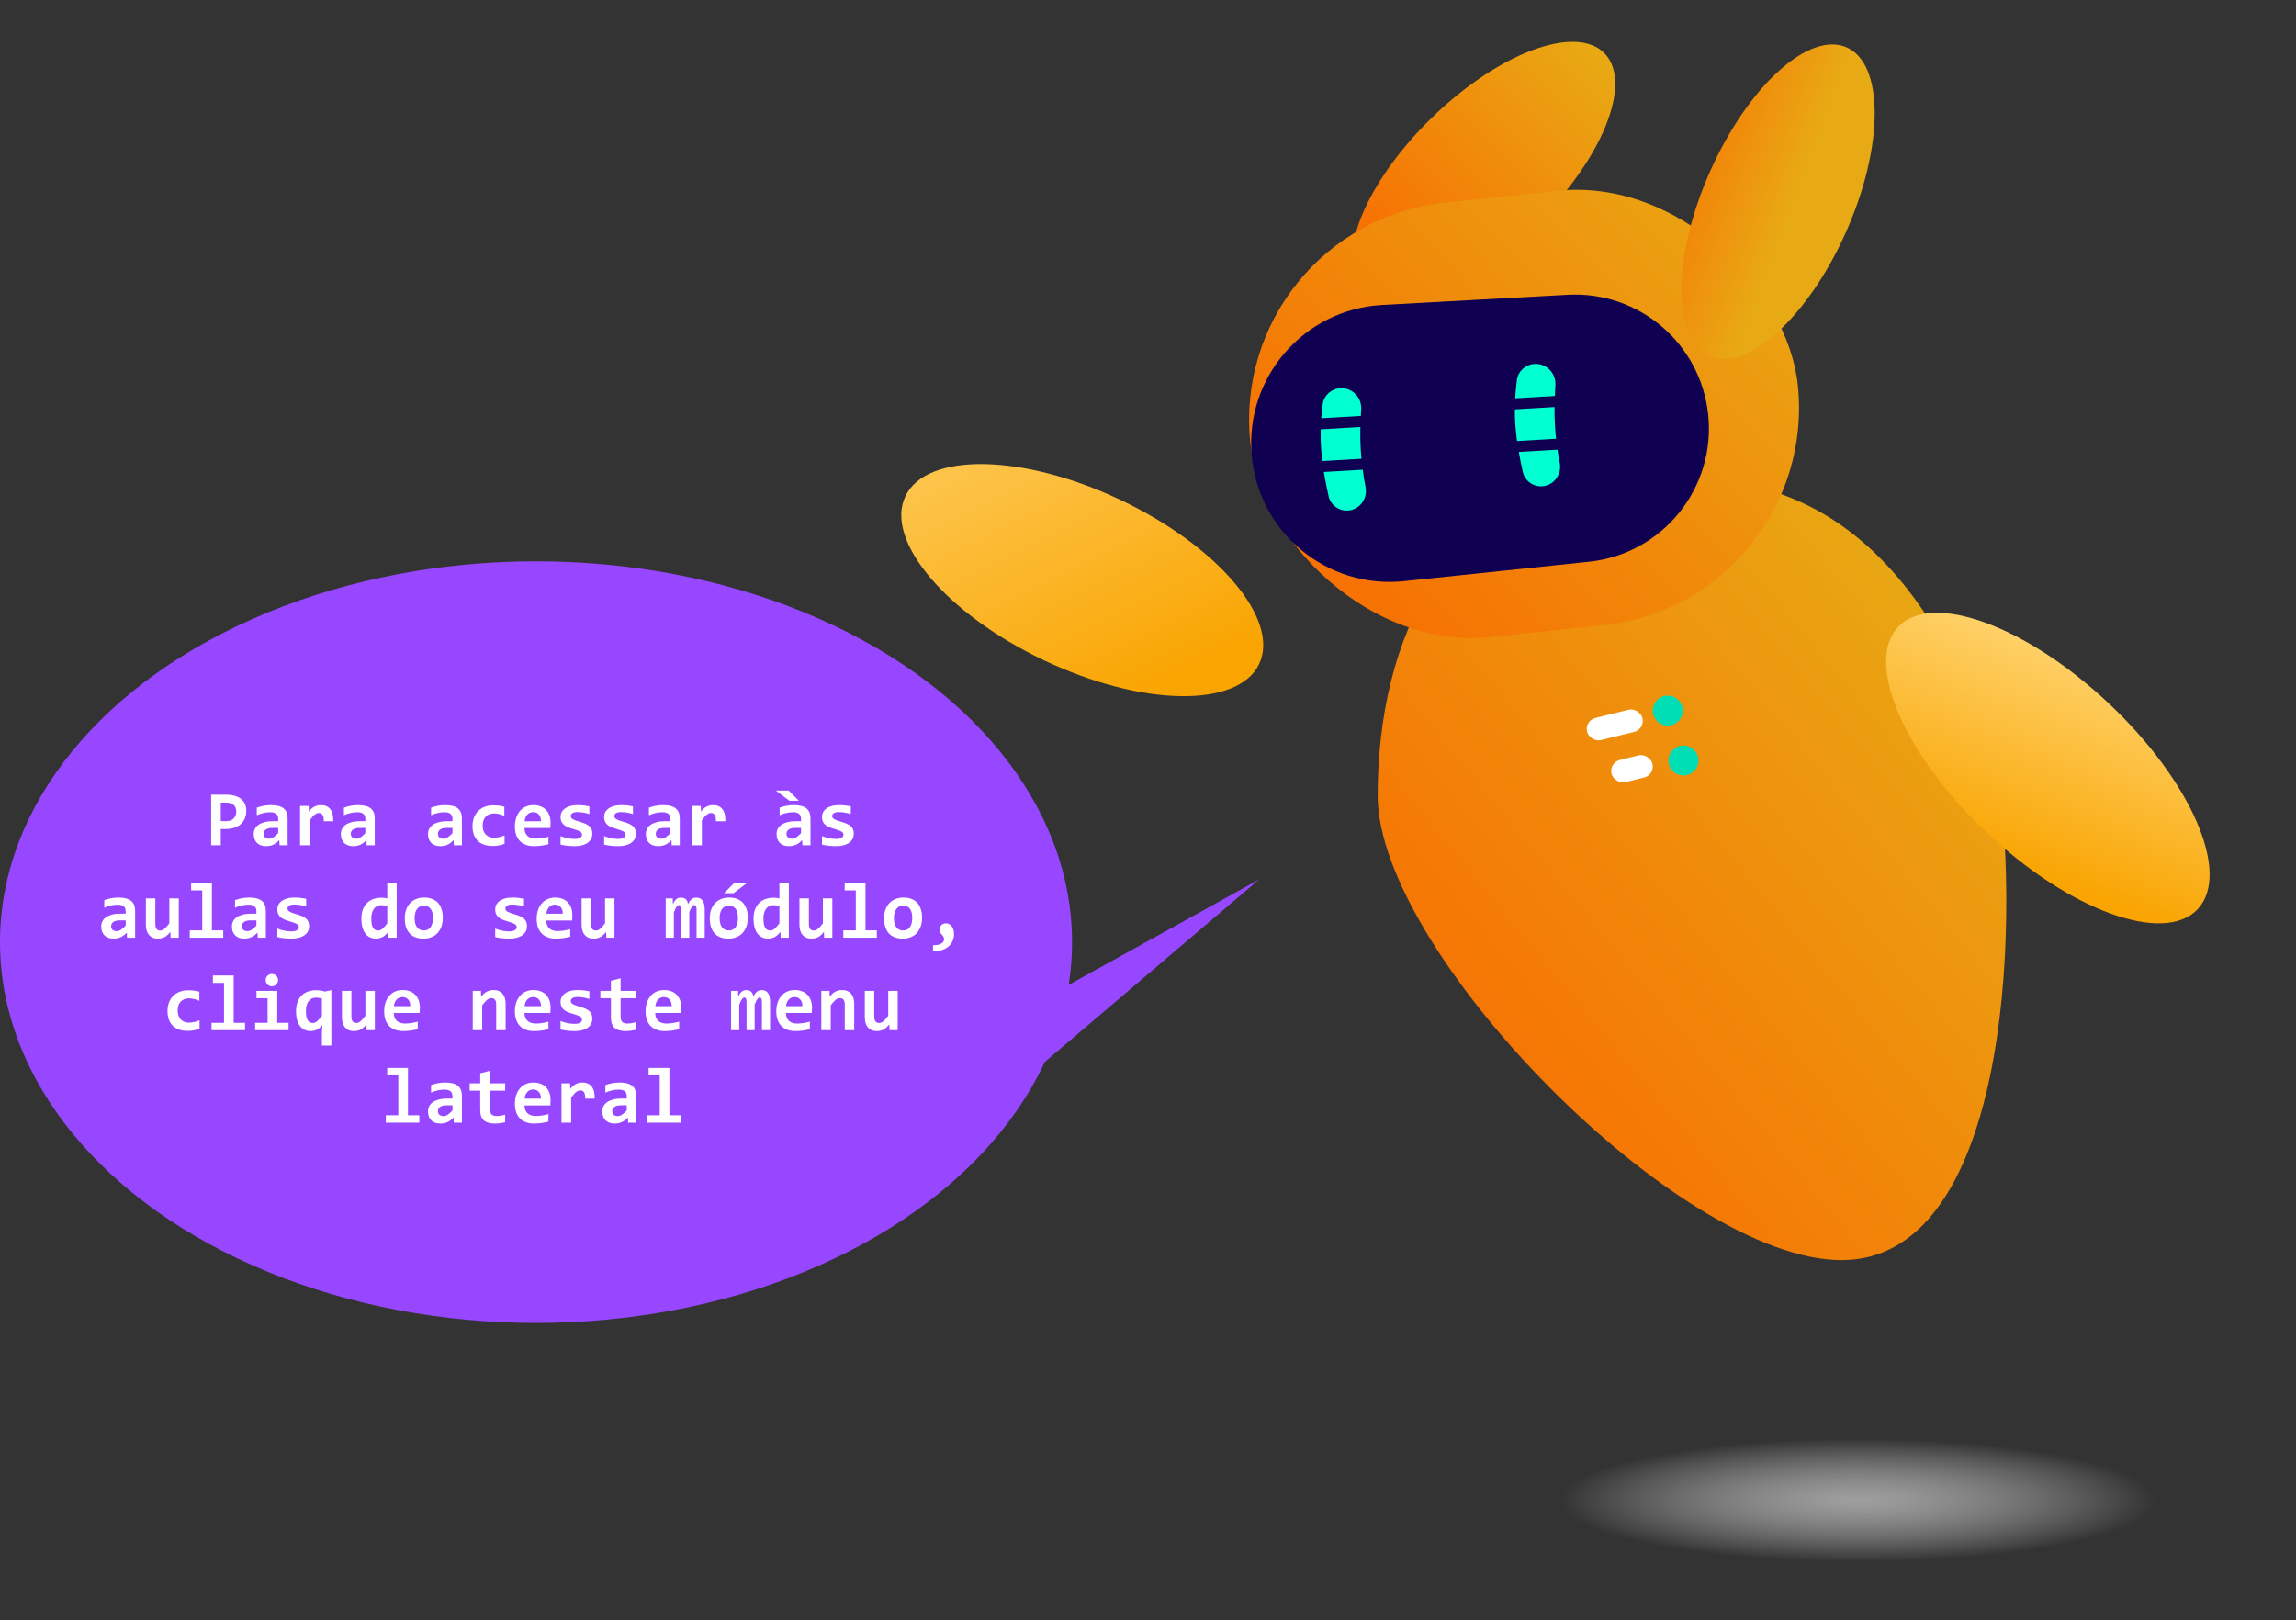 <svg width="1043" height="736" viewBox="0 0 1043 736" fill="none" xmlns="http://www.w3.org/2000/svg">
<rect x="0" y="0" width="1043" height="736" fill="#333333" stroke="none"/>
<ellipse cx="844" cy="690.5" rx="199" ry="45.5" fill="url(#paint0_radial_894_581)"/>
<ellipse cx="243.5" cy="428" rx="243.5" ry="173" fill="#9747FF"/>
<path d="M451 466.501L572 399.5L420.5 528.5L451 466.501Z" fill="#9747FF"/>
<path d="M111.869 368.338C111.869 369.533 111.67 370.641 111.271 371.66C110.873 372.668 110.281 373.541 109.496 374.279C108.711 375.018 107.732 375.592 106.561 376.002C105.389 376.412 104.029 376.617 102.482 376.617H100.285V384H95.926V361.025H102.658C104.146 361.025 105.459 361.189 106.596 361.518C107.744 361.834 108.705 362.303 109.479 362.924C110.264 363.545 110.855 364.312 111.254 365.227C111.664 366.129 111.869 367.166 111.869 368.338ZM107.334 368.637C107.334 368.027 107.234 367.477 107.035 366.984C106.848 366.48 106.555 366.053 106.156 365.701C105.77 365.35 105.277 365.08 104.68 364.893C104.082 364.705 103.373 364.611 102.553 364.611H100.285V373.031H102.693C103.443 373.031 104.105 372.932 104.68 372.732C105.254 372.521 105.734 372.223 106.121 371.836C106.52 371.449 106.818 370.986 107.018 370.447C107.229 369.908 107.334 369.305 107.334 368.637ZM126.986 384L126.881 381.662C126.506 382.061 126.113 382.43 125.703 382.77C125.293 383.098 124.842 383.385 124.35 383.631C123.857 383.877 123.318 384.064 122.732 384.193C122.158 384.334 121.525 384.404 120.834 384.404C119.92 384.404 119.117 384.27 118.426 384C117.734 383.73 117.154 383.355 116.686 382.875C116.217 382.395 115.859 381.814 115.613 381.135C115.379 380.455 115.262 379.705 115.262 378.885C115.262 378.041 115.438 377.262 115.789 376.547C116.152 375.832 116.697 375.217 117.424 374.701C118.162 374.186 119.076 373.781 120.166 373.488C121.268 373.195 122.557 373.049 124.033 373.049H126.371V371.977C126.371 371.52 126.307 371.109 126.178 370.746C126.049 370.371 125.838 370.055 125.545 369.797C125.264 369.539 124.895 369.34 124.438 369.199C123.98 369.059 123.418 368.988 122.75 368.988C121.695 368.988 120.652 369.111 119.621 369.357C118.602 369.592 117.611 369.926 116.65 370.359V366.932C117.506 366.592 118.49 366.311 119.604 366.088C120.729 365.865 121.895 365.754 123.102 365.754C124.426 365.754 125.562 365.883 126.512 366.141C127.461 366.387 128.24 366.762 128.85 367.266C129.471 367.77 129.928 368.402 130.221 369.164C130.514 369.914 130.66 370.793 130.66 371.801V384H126.986ZM126.371 376.107H123.752C123.025 376.107 122.41 376.178 121.906 376.318C121.402 376.459 120.992 376.652 120.676 376.898C120.359 377.145 120.125 377.432 119.973 377.76C119.832 378.076 119.762 378.416 119.762 378.779C119.762 379.506 119.996 380.062 120.465 380.449C120.934 380.824 121.572 381.012 122.381 381.012C122.979 381.012 123.6 380.795 124.244 380.361C124.889 379.928 125.598 379.307 126.371 378.498V376.107ZM147.078 373.084C147.102 372.416 147.066 371.848 146.973 371.379C146.891 370.91 146.75 370.523 146.551 370.219C146.363 369.914 146.129 369.691 145.848 369.551C145.566 369.41 145.244 369.34 144.881 369.34C144.248 369.34 143.592 369.604 142.912 370.131C142.244 370.646 141.506 371.502 140.697 372.697V384H136.303V366.141H140.188L140.346 368.742C140.639 368.285 140.967 367.875 141.33 367.512C141.705 367.148 142.115 366.838 142.561 366.58C143.018 366.311 143.521 366.105 144.072 365.965C144.623 365.824 145.227 365.754 145.883 365.754C146.785 365.754 147.582 365.912 148.273 366.229C148.977 366.533 149.562 366.99 150.031 367.6C150.512 368.209 150.863 368.977 151.086 369.902C151.32 370.816 151.42 371.877 151.385 373.084H147.078ZM166.572 384L166.467 381.662C166.092 382.061 165.699 382.43 165.289 382.77C164.879 383.098 164.428 383.385 163.936 383.631C163.443 383.877 162.904 384.064 162.318 384.193C161.744 384.334 161.111 384.404 160.42 384.404C159.506 384.404 158.703 384.27 158.012 384C157.32 383.73 156.74 383.355 156.271 382.875C155.803 382.395 155.445 381.814 155.199 381.135C154.965 380.455 154.848 379.705 154.848 378.885C154.848 378.041 155.023 377.262 155.375 376.547C155.738 375.832 156.283 375.217 157.01 374.701C157.748 374.186 158.662 373.781 159.752 373.488C160.854 373.195 162.143 373.049 163.619 373.049H165.957V371.977C165.957 371.52 165.893 371.109 165.764 370.746C165.635 370.371 165.424 370.055 165.131 369.797C164.85 369.539 164.48 369.34 164.023 369.199C163.566 369.059 163.004 368.988 162.336 368.988C161.281 368.988 160.238 369.111 159.207 369.357C158.188 369.592 157.197 369.926 156.236 370.359V366.932C157.092 366.592 158.076 366.311 159.189 366.088C160.314 365.865 161.48 365.754 162.688 365.754C164.012 365.754 165.148 365.883 166.098 366.141C167.047 366.387 167.826 366.762 168.436 367.266C169.057 367.77 169.514 368.402 169.807 369.164C170.1 369.914 170.246 370.793 170.246 371.801V384H166.572ZM165.957 376.107H163.338C162.611 376.107 161.996 376.178 161.492 376.318C160.988 376.459 160.578 376.652 160.262 376.898C159.945 377.145 159.711 377.432 159.559 377.76C159.418 378.076 159.348 378.416 159.348 378.779C159.348 379.506 159.582 380.062 160.051 380.449C160.52 380.824 161.158 381.012 161.967 381.012C162.564 381.012 163.186 380.795 163.83 380.361C164.475 379.928 165.184 379.307 165.957 378.498V376.107ZM206.158 384L206.053 381.662C205.678 382.061 205.285 382.43 204.875 382.77C204.465 383.098 204.014 383.385 203.521 383.631C203.029 383.877 202.49 384.064 201.904 384.193C201.33 384.334 200.697 384.404 200.006 384.404C199.092 384.404 198.289 384.27 197.598 384C196.906 383.73 196.326 383.355 195.857 382.875C195.389 382.395 195.031 381.814 194.785 381.135C194.551 380.455 194.434 379.705 194.434 378.885C194.434 378.041 194.609 377.262 194.961 376.547C195.324 375.832 195.869 375.217 196.596 374.701C197.334 374.186 198.248 373.781 199.338 373.488C200.439 373.195 201.729 373.049 203.205 373.049H205.543V371.977C205.543 371.52 205.479 371.109 205.35 370.746C205.221 370.371 205.01 370.055 204.717 369.797C204.436 369.539 204.066 369.34 203.609 369.199C203.152 369.059 202.59 368.988 201.922 368.988C200.867 368.988 199.824 369.111 198.793 369.357C197.773 369.592 196.783 369.926 195.822 370.359V366.932C196.678 366.592 197.662 366.311 198.775 366.088C199.9 365.865 201.066 365.754 202.273 365.754C203.598 365.754 204.734 365.883 205.684 366.141C206.633 366.387 207.412 366.762 208.021 367.266C208.643 367.77 209.1 368.402 209.393 369.164C209.686 369.914 209.832 370.793 209.832 371.801V384H206.158ZM205.543 376.107H202.924C202.197 376.107 201.582 376.178 201.078 376.318C200.574 376.459 200.164 376.652 199.848 376.898C199.531 377.145 199.297 377.432 199.145 377.76C199.004 378.076 198.934 378.416 198.934 378.779C198.934 379.506 199.168 380.062 199.637 380.449C200.105 380.824 200.744 381.012 201.553 381.012C202.15 381.012 202.771 380.795 203.416 380.361C204.061 379.928 204.77 379.307 205.543 378.498V376.107ZM229.203 383.314C228.359 383.654 227.486 383.906 226.584 384.07C225.682 384.234 224.738 384.316 223.754 384.316C222.336 384.316 221.064 384.123 219.939 383.736C218.814 383.35 217.859 382.775 217.074 382.014C216.289 381.252 215.686 380.309 215.264 379.184C214.854 378.059 214.648 376.758 214.648 375.281C214.648 373.852 214.871 372.557 215.316 371.396C215.773 370.236 216.412 369.246 217.232 368.426C218.053 367.605 219.037 366.973 220.186 366.527C221.346 366.082 222.635 365.859 224.053 365.859C225.213 365.859 226.186 365.924 226.971 366.053C227.768 366.17 228.482 366.322 229.115 366.51V370.676C228.389 370.312 227.598 370.031 226.742 369.832C225.898 369.633 225.096 369.533 224.334 369.533C223.537 369.533 222.822 369.668 222.189 369.938C221.557 370.207 221.023 370.582 220.59 371.062C220.156 371.543 219.822 372.129 219.588 372.82C219.365 373.5 219.254 374.25 219.254 375.07C219.254 375.926 219.377 376.693 219.623 377.373C219.869 378.053 220.215 378.633 220.66 379.113C221.117 379.582 221.662 379.945 222.295 380.203C222.928 380.449 223.631 380.572 224.404 380.572C224.779 380.572 225.172 380.549 225.582 380.502C226.004 380.443 226.42 380.367 226.83 380.273C227.252 380.168 227.662 380.051 228.061 379.922C228.471 379.793 228.852 379.652 229.203 379.5V383.314ZM250.104 373.699C250.104 373.992 250.092 374.373 250.068 374.842C250.057 375.311 250.033 375.75 249.998 376.16H238.256C238.256 376.945 238.373 377.637 238.607 378.234C238.854 378.832 239.193 379.336 239.627 379.746C240.072 380.145 240.6 380.449 241.209 380.66C241.83 380.871 242.516 380.977 243.266 380.977C244.133 380.977 245.059 380.912 246.043 380.783C247.039 380.643 248.07 380.42 249.137 380.115V383.525C248.68 383.654 248.182 383.771 247.643 383.877C247.104 383.982 246.553 384.076 245.99 384.158C245.428 384.24 244.859 384.299 244.285 384.334C243.711 384.381 243.154 384.404 242.615 384.404C241.256 384.404 240.037 384.211 238.959 383.824C237.881 383.438 236.967 382.869 236.217 382.119C235.467 381.357 234.893 380.42 234.494 379.307C234.096 378.193 233.896 376.904 233.896 375.439C233.896 373.986 234.096 372.668 234.494 371.484C234.893 370.289 235.455 369.27 236.182 368.426C236.908 367.57 237.787 366.914 238.818 366.457C239.861 365.988 241.021 365.754 242.299 365.754C243.564 365.754 244.684 365.953 245.656 366.352C246.629 366.738 247.443 367.283 248.1 367.986C248.756 368.689 249.254 369.527 249.594 370.5C249.934 371.473 250.104 372.539 250.104 373.699ZM245.744 373.084C245.756 372.381 245.668 371.771 245.48 371.256C245.293 370.729 245.035 370.295 244.707 369.955C244.391 369.615 244.016 369.363 243.582 369.199C243.16 369.035 242.703 368.953 242.211 368.953C241.133 368.953 240.248 369.316 239.557 370.043C238.865 370.758 238.455 371.771 238.326 373.084H245.744ZM269.07 378.744C269.07 379.764 268.842 380.637 268.385 381.363C267.939 382.078 267.342 382.664 266.592 383.121C265.854 383.566 265.01 383.889 264.061 384.088C263.123 384.299 262.162 384.404 261.178 384.404C259.865 384.404 258.682 384.34 257.627 384.211C256.572 384.094 255.576 383.918 254.639 383.684V379.816C255.74 380.273 256.836 380.607 257.926 380.818C259.027 381.018 260.064 381.117 261.037 381.117C262.162 381.117 263 380.941 263.551 380.59C264.113 380.227 264.395 379.758 264.395 379.184C264.395 378.914 264.336 378.668 264.219 378.445C264.102 378.223 263.879 378.012 263.551 377.812C263.234 377.602 262.783 377.391 262.197 377.18C261.611 376.957 260.844 376.711 259.895 376.441C259.016 376.195 258.242 375.92 257.574 375.615C256.918 375.299 256.373 374.93 255.939 374.508C255.506 374.086 255.178 373.6 254.955 373.049C254.744 372.486 254.639 371.83 254.639 371.08C254.639 370.354 254.803 369.668 255.131 369.023C255.459 368.379 255.945 367.816 256.59 367.336C257.246 366.844 258.061 366.457 259.033 366.176C260.006 365.895 261.143 365.754 262.443 365.754C263.568 365.754 264.564 365.812 265.432 365.93C266.299 366.047 267.066 366.176 267.734 366.316V369.814C266.715 369.486 265.754 369.258 264.852 369.129C263.961 368.988 263.076 368.918 262.197 368.918C261.318 368.918 260.609 369.076 260.07 369.393C259.543 369.709 259.279 370.148 259.279 370.711C259.279 370.98 259.332 371.221 259.438 371.432C259.543 371.643 259.748 371.848 260.053 372.047C260.369 372.246 260.803 372.457 261.354 372.68C261.916 372.891 262.654 373.125 263.568 373.383C264.6 373.676 265.467 373.992 266.17 374.332C266.873 374.66 267.436 375.035 267.857 375.457C268.291 375.879 268.602 376.359 268.789 376.898C268.977 377.438 269.07 378.053 269.07 378.744ZM288.863 378.744C288.863 379.764 288.635 380.637 288.178 381.363C287.732 382.078 287.135 382.664 286.385 383.121C285.646 383.566 284.803 383.889 283.854 384.088C282.916 384.299 281.955 384.404 280.971 384.404C279.658 384.404 278.475 384.34 277.42 384.211C276.365 384.094 275.369 383.918 274.432 383.684V379.816C275.533 380.273 276.629 380.607 277.719 380.818C278.82 381.018 279.857 381.117 280.83 381.117C281.955 381.117 282.793 380.941 283.344 380.59C283.906 380.227 284.188 379.758 284.188 379.184C284.188 378.914 284.129 378.668 284.012 378.445C283.895 378.223 283.672 378.012 283.344 377.812C283.027 377.602 282.576 377.391 281.99 377.18C281.404 376.957 280.637 376.711 279.688 376.441C278.809 376.195 278.035 375.92 277.367 375.615C276.711 375.299 276.166 374.93 275.732 374.508C275.299 374.086 274.971 373.6 274.748 373.049C274.537 372.486 274.432 371.83 274.432 371.08C274.432 370.354 274.596 369.668 274.924 369.023C275.252 368.379 275.738 367.816 276.383 367.336C277.039 366.844 277.854 366.457 278.826 366.176C279.799 365.895 280.936 365.754 282.236 365.754C283.361 365.754 284.357 365.812 285.225 365.93C286.092 366.047 286.859 366.176 287.527 366.316V369.814C286.508 369.486 285.547 369.258 284.645 369.129C283.754 368.988 282.869 368.918 281.99 368.918C281.111 368.918 280.402 369.076 279.863 369.393C279.336 369.709 279.072 370.148 279.072 370.711C279.072 370.98 279.125 371.221 279.23 371.432C279.336 371.643 279.541 371.848 279.846 372.047C280.162 372.246 280.596 372.457 281.146 372.68C281.709 372.891 282.447 373.125 283.361 373.383C284.393 373.676 285.26 373.992 285.963 374.332C286.666 374.66 287.229 375.035 287.65 375.457C288.084 375.879 288.395 376.359 288.582 376.898C288.77 377.438 288.863 378.053 288.863 378.744ZM305.123 384L305.018 381.662C304.643 382.061 304.25 382.43 303.84 382.77C303.43 383.098 302.979 383.385 302.486 383.631C301.994 383.877 301.455 384.064 300.869 384.193C300.295 384.334 299.662 384.404 298.971 384.404C298.057 384.404 297.254 384.27 296.562 384C295.871 383.73 295.291 383.355 294.822 382.875C294.354 382.395 293.996 381.814 293.75 381.135C293.516 380.455 293.398 379.705 293.398 378.885C293.398 378.041 293.574 377.262 293.926 376.547C294.289 375.832 294.834 375.217 295.561 374.701C296.299 374.186 297.213 373.781 298.303 373.488C299.404 373.195 300.693 373.049 302.17 373.049H304.508V371.977C304.508 371.52 304.443 371.109 304.314 370.746C304.186 370.371 303.975 370.055 303.682 369.797C303.4 369.539 303.031 369.34 302.574 369.199C302.117 369.059 301.555 368.988 300.887 368.988C299.832 368.988 298.789 369.111 297.758 369.357C296.738 369.592 295.748 369.926 294.787 370.359V366.932C295.643 366.592 296.627 366.311 297.74 366.088C298.865 365.865 300.031 365.754 301.238 365.754C302.562 365.754 303.699 365.883 304.648 366.141C305.598 366.387 306.377 366.762 306.986 367.266C307.607 367.77 308.064 368.402 308.357 369.164C308.65 369.914 308.797 370.793 308.797 371.801V384H305.123ZM304.508 376.107H301.889C301.162 376.107 300.547 376.178 300.043 376.318C299.539 376.459 299.129 376.652 298.812 376.898C298.496 377.145 298.262 377.432 298.109 377.76C297.969 378.076 297.898 378.416 297.898 378.779C297.898 379.506 298.133 380.062 298.602 380.449C299.07 380.824 299.709 381.012 300.518 381.012C301.115 381.012 301.736 380.795 302.381 380.361C303.025 379.928 303.734 379.307 304.508 378.498V376.107ZM325.215 373.084C325.238 372.416 325.203 371.848 325.109 371.379C325.027 370.91 324.887 370.523 324.688 370.219C324.5 369.914 324.266 369.691 323.984 369.551C323.703 369.41 323.381 369.34 323.018 369.34C322.385 369.34 321.729 369.604 321.049 370.131C320.381 370.646 319.643 371.502 318.834 372.697V384H314.439V366.141H318.324L318.482 368.742C318.775 368.285 319.104 367.875 319.467 367.512C319.842 367.148 320.252 366.838 320.697 366.58C321.154 366.311 321.658 366.105 322.209 365.965C322.76 365.824 323.363 365.754 324.02 365.754C324.922 365.754 325.719 365.912 326.41 366.229C327.113 366.533 327.699 366.99 328.168 367.6C328.648 368.209 329 368.977 329.223 369.902C329.457 370.816 329.557 371.877 329.521 373.084H325.215ZM364.502 384L364.396 381.662C364.021 382.061 363.629 382.43 363.219 382.77C362.809 383.098 362.357 383.385 361.865 383.631C361.373 383.877 360.834 384.064 360.248 384.193C359.674 384.334 359.041 384.404 358.35 384.404C357.436 384.404 356.633 384.27 355.941 384C355.25 383.73 354.67 383.355 354.201 382.875C353.732 382.395 353.375 381.814 353.129 381.135C352.895 380.455 352.777 379.705 352.777 378.885C352.777 378.041 352.953 377.262 353.305 376.547C353.668 375.832 354.213 375.217 354.939 374.701C355.678 374.186 356.592 373.781 357.682 373.488C358.783 373.195 360.072 373.049 361.549 373.049H363.887V371.977C363.887 371.52 363.822 371.109 363.693 370.746C363.564 370.371 363.354 370.055 363.061 369.797C362.779 369.539 362.41 369.34 361.953 369.199C361.496 369.059 360.934 368.988 360.266 368.988C359.211 368.988 358.168 369.111 357.137 369.357C356.117 369.592 355.127 369.926 354.166 370.359V366.932C355.021 366.592 356.006 366.311 357.119 366.088C358.244 365.865 359.41 365.754 360.617 365.754C361.941 365.754 363.078 365.883 364.027 366.141C364.977 366.387 365.756 366.762 366.365 367.266C366.986 367.77 367.443 368.402 367.736 369.164C368.029 369.914 368.176 370.793 368.176 371.801V384H364.502ZM363.887 376.107H361.268C360.541 376.107 359.926 376.178 359.422 376.318C358.918 376.459 358.508 376.652 358.191 376.898C357.875 377.145 357.641 377.432 357.488 377.76C357.348 378.076 357.277 378.416 357.277 378.779C357.277 379.506 357.512 380.062 357.98 380.449C358.449 380.824 359.088 381.012 359.896 381.012C360.494 381.012 361.115 380.795 361.76 380.361C362.404 379.928 363.113 379.307 363.887 378.498V376.107ZM358.279 359.162L362.885 363.768H358.596L352.479 359.162H358.279ZM387.828 378.744C387.828 379.764 387.6 380.637 387.143 381.363C386.697 382.078 386.1 382.664 385.35 383.121C384.611 383.566 383.768 383.889 382.818 384.088C381.881 384.299 380.92 384.404 379.936 384.404C378.623 384.404 377.439 384.34 376.385 384.211C375.33 384.094 374.334 383.918 373.396 383.684V379.816C374.498 380.273 375.594 380.607 376.684 380.818C377.785 381.018 378.822 381.117 379.795 381.117C380.92 381.117 381.758 380.941 382.309 380.59C382.871 380.227 383.152 379.758 383.152 379.184C383.152 378.914 383.094 378.668 382.977 378.445C382.859 378.223 382.637 378.012 382.309 377.812C381.992 377.602 381.541 377.391 380.955 377.18C380.369 376.957 379.602 376.711 378.652 376.441C377.773 376.195 377 375.92 376.332 375.615C375.676 375.299 375.131 374.93 374.697 374.508C374.264 374.086 373.936 373.6 373.713 373.049C373.502 372.486 373.396 371.83 373.396 371.08C373.396 370.354 373.561 369.668 373.889 369.023C374.217 368.379 374.703 367.816 375.348 367.336C376.004 366.844 376.818 366.457 377.791 366.176C378.764 365.895 379.9 365.754 381.201 365.754C382.326 365.754 383.322 365.812 384.189 365.93C385.057 366.047 385.824 366.176 386.492 366.316V369.814C385.473 369.486 384.512 369.258 383.609 369.129C382.719 368.988 381.834 368.918 380.955 368.918C380.076 368.918 379.367 369.076 378.828 369.393C378.301 369.709 378.037 370.148 378.037 370.711C378.037 370.98 378.09 371.221 378.195 371.432C378.301 371.643 378.506 371.848 378.811 372.047C379.127 372.246 379.561 372.457 380.111 372.68C380.674 372.891 381.412 373.125 382.326 373.383C383.357 373.676 384.225 373.992 384.928 374.332C385.631 374.66 386.193 375.035 386.615 375.457C387.049 375.879 387.359 376.359 387.547 376.898C387.734 377.438 387.828 378.053 387.828 378.744ZM57.711 426L57.605 423.662C57.23 424.061 56.838 424.43 56.428 424.77C56.018 425.098 55.566 425.385 55.074 425.631C54.582 425.877 54.043 426.064 53.457 426.193C52.883 426.334 52.25 426.404 51.559 426.404C50.645 426.404 49.842 426.27 49.15 426C48.459 425.73 47.879 425.355 47.41 424.875C46.941 424.395 46.584 423.814 46.338 423.135C46.103 422.455 45.986 421.705 45.986 420.885C45.986 420.041 46.162 419.262 46.514 418.547C46.877 417.832 47.422 417.217 48.148 416.701C48.887 416.186 49.801 415.781 50.891 415.488C51.992 415.195 53.281 415.049 54.758 415.049H57.096V413.977C57.096 413.52 57.031 413.109 56.902 412.746C56.773 412.371 56.562 412.055 56.27 411.797C55.988 411.539 55.619 411.34 55.162 411.199C54.705 411.059 54.143 410.988 53.475 410.988C52.42 410.988 51.377 411.111 50.346 411.357C49.326 411.592 48.336 411.926 47.375 412.359V408.932C48.23 408.592 49.215 408.311 50.328 408.088C51.453 407.865 52.619 407.754 53.826 407.754C55.15 407.754 56.287 407.883 57.236 408.141C58.185 408.387 58.965 408.762 59.574 409.266C60.195 409.77 60.652 410.402 60.945 411.164C61.238 411.914 61.385 412.793 61.385 413.801V426H57.711ZM57.096 418.107H54.477C53.75 418.107 53.135 418.178 52.631 418.318C52.127 418.459 51.717 418.652 51.4 418.898C51.084 419.145 50.85 419.432 50.697 419.76C50.557 420.076 50.486 420.416 50.486 420.779C50.486 421.506 50.721 422.062 51.19 422.449C51.658 422.824 52.297 423.012 53.105 423.012C53.703 423.012 54.324 422.795 54.969 422.361C55.613 421.928 56.322 421.307 57.096 420.498V418.107ZM70.561 408.141V419.777C70.561 420.75 70.742 421.488 71.106 421.992C71.469 422.484 72.019 422.73 72.758 422.73C73.473 422.73 74.158 422.438 74.814 421.852C75.482 421.254 76.186 420.451 76.924 419.443V408.141H81.213V426H77.504L77.398 423.363C77.023 423.82 76.643 424.236 76.256 424.611C75.869 424.986 75.447 425.309 74.99 425.578C74.545 425.836 74.053 426.035 73.514 426.176C72.986 426.328 72.4 426.404 71.756 426.404C70.842 426.404 70.039 426.258 69.348 425.965C68.668 425.66 68.1 425.232 67.643 424.682C67.186 424.131 66.84 423.475 66.606 422.713C66.383 421.939 66.272 421.078 66.272 420.129V408.141H70.561ZM91.865 404.502H86.82V401.162H96.26V422.66H101.41V426H86.205V422.66H91.865V404.502ZM117.09 426L116.984 423.662C116.609 424.061 116.217 424.43 115.807 424.77C115.396 425.098 114.945 425.385 114.453 425.631C113.961 425.877 113.422 426.064 112.836 426.193C112.262 426.334 111.629 426.404 110.938 426.404C110.023 426.404 109.221 426.27 108.529 426C107.838 425.73 107.258 425.355 106.789 424.875C106.32 424.395 105.963 423.814 105.717 423.135C105.482 422.455 105.365 421.705 105.365 420.885C105.365 420.041 105.541 419.262 105.893 418.547C106.256 417.832 106.801 417.217 107.527 416.701C108.266 416.186 109.18 415.781 110.27 415.488C111.371 415.195 112.66 415.049 114.137 415.049H116.475V413.977C116.475 413.52 116.41 413.109 116.281 412.746C116.152 412.371 115.941 412.055 115.648 411.797C115.367 411.539 114.998 411.34 114.541 411.199C114.084 411.059 113.521 410.988 112.854 410.988C111.799 410.988 110.756 411.111 109.725 411.357C108.705 411.592 107.715 411.926 106.754 412.359V408.932C107.609 408.592 108.594 408.311 109.707 408.088C110.832 407.865 111.998 407.754 113.205 407.754C114.529 407.754 115.666 407.883 116.615 408.141C117.564 408.387 118.344 408.762 118.953 409.266C119.574 409.77 120.031 410.402 120.324 411.164C120.617 411.914 120.764 412.793 120.764 413.801V426H117.09ZM116.475 418.107H113.855C113.129 418.107 112.514 418.178 112.01 418.318C111.506 418.459 111.096 418.652 110.779 418.898C110.463 419.145 110.229 419.432 110.076 419.76C109.936 420.076 109.865 420.416 109.865 420.779C109.865 421.506 110.1 422.062 110.568 422.449C111.037 422.824 111.676 423.012 112.484 423.012C113.082 423.012 113.703 422.795 114.348 422.361C114.992 421.928 115.701 421.307 116.475 420.498V418.107ZM140.416 420.744C140.416 421.764 140.188 422.637 139.73 423.363C139.285 424.078 138.688 424.664 137.938 425.121C137.199 425.566 136.355 425.889 135.406 426.088C134.469 426.299 133.508 426.404 132.523 426.404C131.211 426.404 130.027 426.34 128.973 426.211C127.918 426.094 126.922 425.918 125.984 425.684V421.816C127.086 422.273 128.182 422.607 129.271 422.818C130.373 423.018 131.41 423.117 132.383 423.117C133.508 423.117 134.346 422.941 134.896 422.59C135.459 422.227 135.74 421.758 135.74 421.184C135.74 420.914 135.682 420.668 135.564 420.445C135.447 420.223 135.225 420.012 134.896 419.812C134.58 419.602 134.129 419.391 133.543 419.18C132.957 418.957 132.189 418.711 131.24 418.441C130.361 418.195 129.588 417.92 128.92 417.615C128.264 417.299 127.719 416.93 127.285 416.508C126.852 416.086 126.523 415.6 126.301 415.049C126.09 414.486 125.984 413.83 125.984 413.08C125.984 412.354 126.148 411.668 126.477 411.023C126.805 410.379 127.291 409.816 127.936 409.336C128.592 408.844 129.406 408.457 130.379 408.176C131.352 407.895 132.488 407.754 133.789 407.754C134.914 407.754 135.91 407.812 136.777 407.93C137.645 408.047 138.412 408.176 139.08 408.316V411.814C138.061 411.486 137.1 411.258 136.197 411.129C135.307 410.988 134.422 410.918 133.543 410.918C132.664 410.918 131.955 411.076 131.416 411.393C130.889 411.709 130.625 412.148 130.625 412.711C130.625 412.98 130.678 413.221 130.783 413.432C130.889 413.643 131.094 413.848 131.398 414.047C131.715 414.246 132.148 414.457 132.699 414.68C133.262 414.891 134 415.125 134.914 415.383C135.945 415.676 136.812 415.992 137.516 416.332C138.219 416.66 138.781 417.035 139.203 417.457C139.637 417.879 139.947 418.359 140.135 418.898C140.322 419.438 140.416 420.053 140.416 420.744ZM176.504 426L176.398 423.363C176.023 423.82 175.637 424.236 175.238 424.611C174.84 424.986 174.412 425.309 173.955 425.578C173.498 425.836 173.006 426.035 172.479 426.176C171.963 426.328 171.389 426.404 170.756 426.404C169.701 426.404 168.764 426.193 167.943 425.771C167.123 425.35 166.432 424.752 165.869 423.979C165.318 423.193 164.896 422.244 164.604 421.131C164.311 420.018 164.164 418.775 164.164 417.404C164.164 415.764 164.393 414.346 164.85 413.15C165.318 411.943 165.963 410.947 166.783 410.162C167.604 409.365 168.576 408.779 169.701 408.404C170.826 408.018 172.051 407.824 173.375 407.824C173.82 407.824 174.266 407.854 174.711 407.912C175.168 407.971 175.572 408.047 175.924 408.141V401.162H180.213V426H176.504ZM168.664 417.211C168.664 418.195 168.729 419.039 168.857 419.742C168.998 420.434 169.197 421.002 169.455 421.447C169.725 421.893 170.053 422.221 170.439 422.432C170.826 422.631 171.266 422.73 171.758 422.73C172.484 422.73 173.176 422.438 173.832 421.852C174.488 421.266 175.186 420.463 175.924 419.443V411.639C175.584 411.51 175.162 411.404 174.658 411.322C174.166 411.24 173.668 411.199 173.164 411.199C172.473 411.199 171.852 411.34 171.301 411.621C170.75 411.902 170.275 412.301 169.877 412.816C169.49 413.332 169.191 413.965 168.98 414.715C168.77 415.453 168.664 416.285 168.664 417.211ZM201.148 416.93C201.148 418.336 200.949 419.625 200.551 420.797C200.152 421.957 199.578 422.953 198.828 423.785C198.078 424.617 197.158 425.262 196.068 425.719C194.979 426.176 193.736 426.404 192.342 426.404C191.018 426.404 189.834 426.211 188.791 425.824C187.748 425.438 186.863 424.863 186.137 424.102C185.41 423.328 184.854 422.367 184.467 421.219C184.08 420.059 183.887 418.711 183.887 417.176C183.887 415.758 184.086 414.469 184.484 413.309C184.895 412.148 185.475 411.158 186.225 410.338C186.986 409.518 187.912 408.885 189.002 408.439C190.092 407.982 191.322 407.754 192.693 407.754C194.029 407.754 195.219 407.953 196.262 408.352C197.305 408.738 198.189 409.318 198.916 410.092C199.643 410.865 200.193 411.826 200.568 412.975C200.955 414.111 201.148 415.43 201.148 416.93ZM196.684 417.035C196.684 415.184 196.332 413.795 195.629 412.869C194.938 411.932 193.912 411.463 192.553 411.463C191.803 411.463 191.164 411.609 190.637 411.902C190.109 412.195 189.676 412.6 189.336 413.115C188.996 413.619 188.744 414.211 188.58 414.891C188.428 415.57 188.352 416.297 188.352 417.07C188.352 418.934 188.727 420.34 189.477 421.289C190.227 422.227 191.252 422.695 192.553 422.695C193.268 422.695 193.889 422.555 194.416 422.273C194.943 421.98 195.371 421.582 195.699 421.078C196.027 420.562 196.273 419.959 196.438 419.268C196.602 418.576 196.684 417.832 196.684 417.035ZM239.381 420.744C239.381 421.764 239.152 422.637 238.695 423.363C238.25 424.078 237.652 424.664 236.902 425.121C236.164 425.566 235.32 425.889 234.371 426.088C233.434 426.299 232.473 426.404 231.488 426.404C230.176 426.404 228.992 426.34 227.938 426.211C226.883 426.094 225.887 425.918 224.949 425.684V421.816C226.051 422.273 227.146 422.607 228.236 422.818C229.338 423.018 230.375 423.117 231.348 423.117C232.473 423.117 233.311 422.941 233.861 422.59C234.424 422.227 234.705 421.758 234.705 421.184C234.705 420.914 234.646 420.668 234.529 420.445C234.412 420.223 234.189 420.012 233.861 419.812C233.545 419.602 233.094 419.391 232.508 419.18C231.922 418.957 231.154 418.711 230.205 418.441C229.326 418.195 228.553 417.92 227.885 417.615C227.229 417.299 226.684 416.93 226.25 416.508C225.816 416.086 225.488 415.6 225.266 415.049C225.055 414.486 224.949 413.83 224.949 413.08C224.949 412.354 225.113 411.668 225.441 411.023C225.77 410.379 226.256 409.816 226.9 409.336C227.557 408.844 228.371 408.457 229.344 408.176C230.316 407.895 231.453 407.754 232.754 407.754C233.879 407.754 234.875 407.812 235.742 407.93C236.609 408.047 237.377 408.176 238.045 408.316V411.814C237.025 411.486 236.064 411.258 235.162 411.129C234.271 410.988 233.387 410.918 232.508 410.918C231.629 410.918 230.92 411.076 230.381 411.393C229.854 411.709 229.59 412.148 229.59 412.711C229.59 412.98 229.643 413.221 229.748 413.432C229.854 413.643 230.059 413.848 230.363 414.047C230.68 414.246 231.113 414.457 231.664 414.68C232.227 414.891 232.965 415.125 233.879 415.383C234.91 415.676 235.777 415.992 236.48 416.332C237.184 416.66 237.746 417.035 238.168 417.457C238.602 417.879 238.912 418.359 239.1 418.898C239.287 419.438 239.381 420.053 239.381 420.744ZM260 415.699C260 415.992 259.988 416.373 259.965 416.842C259.953 417.311 259.93 417.75 259.895 418.16H248.152C248.152 418.945 248.27 419.637 248.504 420.234C248.75 420.832 249.09 421.336 249.523 421.746C249.969 422.145 250.496 422.449 251.105 422.66C251.727 422.871 252.412 422.977 253.162 422.977C254.029 422.977 254.955 422.912 255.939 422.783C256.936 422.643 257.967 422.42 259.033 422.115V425.525C258.576 425.654 258.078 425.771 257.539 425.877C257 425.982 256.449 426.076 255.887 426.158C255.324 426.24 254.756 426.299 254.182 426.334C253.607 426.381 253.051 426.404 252.512 426.404C251.152 426.404 249.934 426.211 248.855 425.824C247.777 425.438 246.863 424.869 246.113 424.119C245.363 423.357 244.789 422.42 244.391 421.307C243.992 420.193 243.793 418.904 243.793 417.439C243.793 415.986 243.992 414.668 244.391 413.484C244.789 412.289 245.352 411.27 246.078 410.426C246.805 409.57 247.684 408.914 248.715 408.457C249.758 407.988 250.918 407.754 252.195 407.754C253.461 407.754 254.58 407.953 255.553 408.352C256.525 408.738 257.34 409.283 257.996 409.986C258.652 410.689 259.15 411.527 259.49 412.5C259.83 413.473 260 414.539 260 415.699ZM255.641 415.084C255.652 414.381 255.564 413.771 255.377 413.256C255.189 412.729 254.932 412.295 254.604 411.955C254.287 411.615 253.912 411.363 253.479 411.199C253.057 411.035 252.6 410.953 252.107 410.953C251.029 410.953 250.145 411.316 249.453 412.043C248.762 412.758 248.352 413.771 248.223 415.084H255.641ZM268.49 408.141V419.777C268.49 420.75 268.672 421.488 269.035 421.992C269.398 422.484 269.949 422.73 270.688 422.73C271.402 422.73 272.088 422.438 272.744 421.852C273.412 421.254 274.115 420.451 274.854 419.443V408.141H279.143V426H275.434L275.328 423.363C274.953 423.82 274.572 424.236 274.186 424.611C273.799 424.986 273.377 425.309 272.92 425.578C272.475 425.836 271.982 426.035 271.443 426.176C270.916 426.328 270.33 426.404 269.686 426.404C268.771 426.404 267.969 426.258 267.277 425.965C266.598 425.66 266.029 425.232 265.572 424.682C265.115 424.131 264.77 423.475 264.535 422.713C264.312 421.939 264.201 421.078 264.201 420.129V408.141H268.49ZM316.426 426V413.836C316.426 413.391 316.414 413.004 316.391 412.676C316.367 412.336 316.32 412.055 316.25 411.832C316.18 411.609 316.074 411.445 315.934 411.34C315.805 411.223 315.623 411.164 315.389 411.164C315.025 411.164 314.668 411.41 314.316 411.902C313.965 412.395 313.566 413.232 313.121 414.416V426H309.447V413.836C309.447 413.391 309.436 413.004 309.412 412.676C309.389 412.336 309.342 412.055 309.271 411.832C309.201 411.609 309.096 411.445 308.955 411.34C308.814 411.223 308.627 411.164 308.393 411.164C308.088 411.164 307.748 411.41 307.373 411.902C306.998 412.395 306.582 413.232 306.125 414.416V426H302.416V408.141H305.598L305.668 410.742C305.926 410.215 306.184 409.764 306.441 409.389C306.699 409.014 306.975 408.709 307.268 408.475C307.561 408.229 307.871 408.053 308.199 407.947C308.539 407.842 308.92 407.789 309.342 407.789C310.338 407.789 311.094 408.053 311.609 408.58C312.137 409.096 312.436 409.816 312.506 410.742C312.787 410.215 313.062 409.764 313.332 409.389C313.613 409.014 313.9 408.709 314.193 408.475C314.498 408.229 314.82 408.053 315.16 407.947C315.512 407.842 315.898 407.789 316.32 407.789C317.621 407.789 318.582 408.246 319.203 409.16C319.824 410.062 320.135 411.404 320.135 413.186V426H316.426ZM339.699 416.93C339.699 418.336 339.5 419.625 339.102 420.797C338.703 421.957 338.129 422.953 337.379 423.785C336.629 424.617 335.709 425.262 334.619 425.719C333.529 426.176 332.287 426.404 330.893 426.404C329.568 426.404 328.385 426.211 327.342 425.824C326.299 425.438 325.414 424.863 324.688 424.102C323.961 423.328 323.404 422.367 323.018 421.219C322.631 420.059 322.438 418.711 322.438 417.176C322.438 415.758 322.637 414.469 323.035 413.309C323.445 412.148 324.025 411.158 324.775 410.338C325.537 409.518 326.463 408.885 327.553 408.439C328.643 407.982 329.873 407.754 331.244 407.754C332.58 407.754 333.77 407.953 334.812 408.352C335.855 408.738 336.74 409.318 337.467 410.092C338.193 410.865 338.744 411.826 339.119 412.975C339.506 414.111 339.699 415.43 339.699 416.93ZM335.234 417.035C335.234 415.184 334.883 413.795 334.18 412.869C333.488 411.932 332.463 411.463 331.104 411.463C330.354 411.463 329.715 411.609 329.188 411.902C328.66 412.195 328.227 412.6 327.887 413.115C327.547 413.619 327.295 414.211 327.131 414.891C326.979 415.57 326.902 416.297 326.902 417.07C326.902 418.934 327.277 420.34 328.027 421.289C328.777 422.227 329.803 422.695 331.104 422.695C331.818 422.695 332.439 422.555 332.967 422.273C333.494 421.98 333.922 421.582 334.25 421.078C334.578 420.562 334.824 419.959 334.988 419.268C335.152 418.576 335.234 417.832 335.234 417.035ZM333.195 405.768H328.906L333.512 401.162H339.312L333.195 405.768ZM354.641 426L354.535 423.363C354.16 423.82 353.773 424.236 353.375 424.611C352.977 424.986 352.549 425.309 352.092 425.578C351.635 425.836 351.143 426.035 350.615 426.176C350.1 426.328 349.525 426.404 348.893 426.404C347.838 426.404 346.9 426.193 346.08 425.771C345.26 425.35 344.568 424.752 344.006 423.979C343.455 423.193 343.033 422.244 342.74 421.131C342.447 420.018 342.301 418.775 342.301 417.404C342.301 415.764 342.529 414.346 342.986 413.15C343.455 411.943 344.1 410.947 344.92 410.162C345.74 409.365 346.713 408.779 347.838 408.404C348.963 408.018 350.188 407.824 351.512 407.824C351.957 407.824 352.402 407.854 352.848 407.912C353.305 407.971 353.709 408.047 354.061 408.141V401.162H358.35V426H354.641ZM346.801 417.211C346.801 418.195 346.865 419.039 346.994 419.742C347.135 420.434 347.334 421.002 347.592 421.447C347.861 421.893 348.189 422.221 348.576 422.432C348.963 422.631 349.402 422.73 349.895 422.73C350.621 422.73 351.312 422.438 351.969 421.852C352.625 421.266 353.322 420.463 354.061 419.443V411.639C353.721 411.51 353.299 411.404 352.795 411.322C352.303 411.24 351.805 411.199 351.301 411.199C350.609 411.199 349.988 411.34 349.438 411.621C348.887 411.902 348.412 412.301 348.014 412.816C347.627 413.332 347.328 413.965 347.117 414.715C346.906 415.453 346.801 416.285 346.801 417.211ZM367.455 408.141V419.777C367.455 420.75 367.637 421.488 368 421.992C368.363 422.484 368.914 422.73 369.652 422.73C370.367 422.73 371.053 422.438 371.709 421.852C372.377 421.254 373.08 420.451 373.818 419.443V408.141H378.107V426H374.398L374.293 423.363C373.918 423.82 373.537 424.236 373.15 424.611C372.764 424.986 372.342 425.309 371.885 425.578C371.439 425.836 370.947 426.035 370.408 426.176C369.881 426.328 369.295 426.404 368.65 426.404C367.736 426.404 366.934 426.258 366.242 425.965C365.562 425.66 364.994 425.232 364.537 424.682C364.08 424.131 363.734 423.475 363.5 422.713C363.277 421.939 363.166 421.078 363.166 420.129V408.141H367.455ZM388.76 404.502H383.715V401.162H393.154V422.66H398.305V426H383.1V422.66H388.76V404.502ZM418.871 416.93C418.871 418.336 418.672 419.625 418.273 420.797C417.875 421.957 417.301 422.953 416.551 423.785C415.801 424.617 414.881 425.262 413.791 425.719C412.701 426.176 411.459 426.404 410.064 426.404C408.74 426.404 407.557 426.211 406.514 425.824C405.471 425.438 404.586 424.863 403.859 424.102C403.133 423.328 402.576 422.367 402.189 421.219C401.803 420.059 401.609 418.711 401.609 417.176C401.609 415.758 401.809 414.469 402.207 413.309C402.617 412.148 403.197 411.158 403.947 410.338C404.709 409.518 405.635 408.885 406.725 408.439C407.814 407.982 409.045 407.754 410.416 407.754C411.752 407.754 412.941 407.953 413.984 408.352C415.027 408.738 415.912 409.318 416.639 410.092C417.365 410.865 417.916 411.826 418.291 412.975C418.678 414.111 418.871 415.43 418.871 416.93ZM414.406 417.035C414.406 415.184 414.055 413.795 413.352 412.869C412.66 411.932 411.635 411.463 410.275 411.463C409.525 411.463 408.887 411.609 408.359 411.902C407.832 412.195 407.398 412.6 407.059 413.115C406.719 413.619 406.467 414.211 406.303 414.891C406.15 415.57 406.074 416.297 406.074 417.07C406.074 418.934 406.449 420.34 407.199 421.289C407.949 422.227 408.975 422.695 410.275 422.695C410.99 422.695 411.611 422.555 412.139 422.273C412.666 421.98 413.094 421.582 413.422 421.078C413.75 420.562 413.996 419.959 414.16 419.268C414.324 418.576 414.406 417.832 414.406 417.035ZM423.846 429.393C424.549 429.416 425.205 429.375 425.814 429.27C426.424 429.164 426.951 428.994 427.396 428.76C427.854 428.537 428.211 428.25 428.469 427.898C428.727 427.547 428.855 427.131 428.855 426.65C428.855 426.311 428.803 426.023 428.697 425.789C428.604 425.543 428.48 425.326 428.328 425.139C428.176 424.939 428.012 424.752 427.836 424.576C427.672 424.389 427.514 424.195 427.361 423.996C427.209 423.785 427.08 423.551 426.975 423.293C426.881 423.023 426.834 422.701 426.834 422.326C426.834 421.963 426.898 421.611 427.027 421.271C427.156 420.92 427.344 420.609 427.59 420.34C427.836 420.07 428.135 419.854 428.486 419.689C428.85 419.525 429.26 419.443 429.717 419.443C430.291 419.443 430.807 419.578 431.264 419.848C431.721 420.105 432.107 420.463 432.424 420.92C432.74 421.365 432.98 421.881 433.145 422.467C433.309 423.041 433.391 423.645 433.391 424.277C433.391 425.367 433.191 426.393 432.793 427.354C432.395 428.314 431.797 429.152 431 429.867C430.203 430.582 429.207 431.145 428.012 431.555C426.828 431.977 425.439 432.188 423.846 432.188V429.393ZM90.652 467.314C89.809 467.654 88.936 467.906 88.033 468.07C87.131 468.234 86.188 468.316 85.203 468.316C83.785 468.316 82.514 468.123 81.389 467.736C80.264 467.35 79.309 466.775 78.523 466.014C77.738 465.252 77.135 464.309 76.713 463.184C76.303 462.059 76.098 460.758 76.098 459.281C76.098 457.852 76.32 456.557 76.766 455.396C77.223 454.236 77.861 453.246 78.682 452.426C79.502 451.605 80.486 450.973 81.635 450.527C82.795 450.082 84.084 449.859 85.502 449.859C86.662 449.859 87.635 449.924 88.42 450.053C89.217 450.17 89.932 450.322 90.564 450.51V454.676C89.838 454.312 89.047 454.031 88.191 453.832C87.348 453.633 86.545 453.533 85.783 453.533C84.986 453.533 84.272 453.668 83.639 453.938C83.006 454.207 82.473 454.582 82.039 455.062C81.606 455.543 81.272 456.129 81.037 456.82C80.814 457.5 80.703 458.25 80.703 459.07C80.703 459.926 80.826 460.693 81.072 461.373C81.318 462.053 81.664 462.633 82.109 463.113C82.566 463.582 83.111 463.945 83.744 464.203C84.377 464.449 85.08 464.572 85.853 464.572C86.228 464.572 86.621 464.549 87.031 464.502C87.453 464.443 87.869 464.367 88.279 464.273C88.701 464.168 89.111 464.051 89.51 463.922C89.92 463.793 90.301 463.652 90.652 463.5V467.314ZM101.762 446.502H96.717V443.162H106.156V464.66H111.307V468H96.102V464.66H101.762V446.502ZM126.301 445.254C126.301 445.641 126.23 446.004 126.09 446.344C125.949 446.684 125.75 446.982 125.492 447.24C125.246 447.486 124.953 447.686 124.613 447.838C124.273 447.979 123.904 448.049 123.506 448.049C123.107 448.049 122.732 447.979 122.381 447.838C122.041 447.686 121.742 447.486 121.484 447.24C121.238 446.982 121.045 446.684 120.904 446.344C120.764 446.004 120.693 445.641 120.693 445.254C120.693 444.867 120.764 444.504 120.904 444.164C121.045 443.824 121.238 443.525 121.484 443.268C121.742 443.01 122.041 442.811 122.381 442.67C122.732 442.518 123.107 442.441 123.506 442.441C123.904 442.441 124.273 442.518 124.613 442.67C124.953 442.811 125.246 443.01 125.492 443.268C125.75 443.525 125.949 443.824 126.09 444.164C126.23 444.504 126.301 444.867 126.301 445.254ZM121.555 453.48H116.51V450.141H125.949V464.66H131.1V468H115.895V464.66H121.555V453.48ZM146.234 474.979V469.107L146.428 465.627C146.1 466.037 145.748 466.412 145.373 466.752C145.01 467.092 144.605 467.385 144.16 467.631C143.727 467.877 143.252 468.064 142.736 468.193C142.221 468.334 141.664 468.404 141.066 468.404C140.012 468.404 139.074 468.193 138.254 467.771C137.434 467.35 136.742 466.752 136.18 465.979C135.629 465.193 135.207 464.244 134.914 463.131C134.621 462.018 134.475 460.775 134.475 459.404C134.475 457.986 134.668 456.691 135.055 455.52C135.441 454.336 136.016 453.322 136.777 452.479C137.551 451.635 138.512 450.984 139.66 450.527C140.809 450.059 142.15 449.824 143.686 449.824C143.979 449.824 144.301 449.842 144.652 449.877C145.004 449.912 145.355 449.959 145.707 450.018C146.059 450.064 146.393 450.129 146.709 450.211C147.037 450.281 147.324 450.357 147.57 450.439L150.523 449.789V474.979H146.234ZM138.975 459.211C138.975 460.195 139.039 461.039 139.168 461.742C139.309 462.434 139.508 463.002 139.766 463.447C140.035 463.893 140.363 464.221 140.75 464.432C141.137 464.631 141.576 464.73 142.068 464.73C142.795 464.73 143.486 464.438 144.143 463.852C144.799 463.266 145.496 462.463 146.234 461.443V453.639C145.895 453.51 145.473 453.404 144.969 453.322C144.477 453.24 143.979 453.199 143.475 453.199C142.783 453.199 142.162 453.34 141.611 453.621C141.061 453.902 140.586 454.301 140.188 454.816C139.801 455.332 139.502 455.965 139.291 456.715C139.08 457.453 138.975 458.285 138.975 459.211ZM159.629 450.141V461.777C159.629 462.75 159.811 463.488 160.174 463.992C160.537 464.484 161.088 464.73 161.826 464.73C162.541 464.73 163.227 464.438 163.883 463.852C164.551 463.254 165.254 462.451 165.992 461.443V450.141H170.281V468H166.572L166.467 465.363C166.092 465.82 165.711 466.236 165.324 466.611C164.938 466.986 164.516 467.309 164.059 467.578C163.613 467.836 163.121 468.035 162.582 468.176C162.055 468.328 161.469 468.404 160.824 468.404C159.91 468.404 159.107 468.258 158.416 467.965C157.736 467.66 157.168 467.232 156.711 466.682C156.254 466.131 155.908 465.475 155.674 464.713C155.451 463.939 155.34 463.078 155.34 462.129V450.141H159.629ZM190.725 457.699C190.725 457.992 190.713 458.373 190.689 458.842C190.678 459.311 190.654 459.75 190.619 460.16H178.877C178.877 460.945 178.994 461.637 179.229 462.234C179.475 462.832 179.814 463.336 180.248 463.746C180.693 464.145 181.221 464.449 181.83 464.66C182.451 464.871 183.137 464.977 183.887 464.977C184.754 464.977 185.68 464.912 186.664 464.783C187.66 464.643 188.691 464.42 189.758 464.115V467.525C189.301 467.654 188.803 467.771 188.264 467.877C187.725 467.982 187.174 468.076 186.611 468.158C186.049 468.24 185.48 468.299 184.906 468.334C184.332 468.381 183.775 468.404 183.236 468.404C181.877 468.404 180.658 468.211 179.58 467.824C178.502 467.438 177.588 466.869 176.838 466.119C176.088 465.357 175.514 464.42 175.115 463.307C174.717 462.193 174.518 460.904 174.518 459.439C174.518 457.986 174.717 456.668 175.115 455.484C175.514 454.289 176.076 453.27 176.803 452.426C177.529 451.57 178.408 450.914 179.439 450.457C180.482 449.988 181.643 449.754 182.92 449.754C184.186 449.754 185.305 449.953 186.277 450.352C187.25 450.738 188.064 451.283 188.721 451.986C189.377 452.689 189.875 453.527 190.215 454.5C190.555 455.473 190.725 456.539 190.725 457.699ZM186.365 457.084C186.377 456.381 186.289 455.771 186.102 455.256C185.914 454.729 185.656 454.295 185.328 453.955C185.012 453.615 184.637 453.363 184.203 453.199C183.781 453.035 183.324 452.953 182.832 452.953C181.754 452.953 180.869 453.316 180.178 454.043C179.486 454.758 179.076 455.771 178.947 457.084H186.365ZM225.406 468V456.363C225.406 454.406 224.68 453.428 223.227 453.428C222.5 453.428 221.803 453.721 221.135 454.307C220.479 454.893 219.781 455.689 219.043 456.697V468H214.754V450.141H218.463L218.568 452.777C218.932 452.32 219.307 451.904 219.693 451.529C220.092 451.154 220.52 450.838 220.977 450.58C221.434 450.311 221.926 450.105 222.453 449.965C222.98 449.824 223.572 449.754 224.229 449.754C225.143 449.754 225.939 449.906 226.619 450.211C227.299 450.504 227.867 450.926 228.324 451.477C228.781 452.016 229.121 452.672 229.344 453.445C229.578 454.207 229.695 455.062 229.695 456.012V468H225.406ZM250.104 457.699C250.104 457.992 250.092 458.373 250.068 458.842C250.057 459.311 250.033 459.75 249.998 460.16H238.256C238.256 460.945 238.373 461.637 238.607 462.234C238.854 462.832 239.193 463.336 239.627 463.746C240.072 464.145 240.6 464.449 241.209 464.66C241.83 464.871 242.516 464.977 243.266 464.977C244.133 464.977 245.059 464.912 246.043 464.783C247.039 464.643 248.07 464.42 249.137 464.115V467.525C248.68 467.654 248.182 467.771 247.643 467.877C247.104 467.982 246.553 468.076 245.99 468.158C245.428 468.24 244.859 468.299 244.285 468.334C243.711 468.381 243.154 468.404 242.615 468.404C241.256 468.404 240.037 468.211 238.959 467.824C237.881 467.438 236.967 466.869 236.217 466.119C235.467 465.357 234.893 464.42 234.494 463.307C234.096 462.193 233.896 460.904 233.896 459.439C233.896 457.986 234.096 456.668 234.494 455.484C234.893 454.289 235.455 453.27 236.182 452.426C236.908 451.57 237.787 450.914 238.818 450.457C239.861 449.988 241.021 449.754 242.299 449.754C243.564 449.754 244.684 449.953 245.656 450.352C246.629 450.738 247.443 451.283 248.1 451.986C248.756 452.689 249.254 453.527 249.594 454.5C249.934 455.473 250.104 456.539 250.104 457.699ZM245.744 457.084C245.756 456.381 245.668 455.771 245.48 455.256C245.293 454.729 245.035 454.295 244.707 453.955C244.391 453.615 244.016 453.363 243.582 453.199C243.16 453.035 242.703 452.953 242.211 452.953C241.133 452.953 240.248 453.316 239.557 454.043C238.865 454.758 238.455 455.771 238.326 457.084H245.744ZM269.07 462.744C269.07 463.764 268.842 464.637 268.385 465.363C267.939 466.078 267.342 466.664 266.592 467.121C265.854 467.566 265.01 467.889 264.061 468.088C263.123 468.299 262.162 468.404 261.178 468.404C259.865 468.404 258.682 468.34 257.627 468.211C256.572 468.094 255.576 467.918 254.639 467.684V463.816C255.74 464.273 256.836 464.607 257.926 464.818C259.027 465.018 260.064 465.117 261.037 465.117C262.162 465.117 263 464.941 263.551 464.59C264.113 464.227 264.395 463.758 264.395 463.184C264.395 462.914 264.336 462.668 264.219 462.445C264.102 462.223 263.879 462.012 263.551 461.812C263.234 461.602 262.783 461.391 262.197 461.18C261.611 460.957 260.844 460.711 259.895 460.441C259.016 460.195 258.242 459.92 257.574 459.615C256.918 459.299 256.373 458.93 255.939 458.508C255.506 458.086 255.178 457.6 254.955 457.049C254.744 456.486 254.639 455.83 254.639 455.08C254.639 454.354 254.803 453.668 255.131 453.023C255.459 452.379 255.945 451.816 256.59 451.336C257.246 450.844 258.061 450.457 259.033 450.176C260.006 449.895 261.143 449.754 262.443 449.754C263.568 449.754 264.564 449.812 265.432 449.93C266.299 450.047 267.066 450.176 267.734 450.316V453.814C266.715 453.486 265.754 453.258 264.852 453.129C263.961 452.988 263.076 452.918 262.197 452.918C261.318 452.918 260.609 453.076 260.07 453.393C259.543 453.709 259.279 454.148 259.279 454.711C259.279 454.98 259.332 455.221 259.438 455.432C259.543 455.643 259.748 455.848 260.053 456.047C260.369 456.246 260.803 456.457 261.354 456.68C261.916 456.891 262.654 457.125 263.568 457.383C264.6 457.676 265.467 457.992 266.17 458.332C266.873 458.66 267.436 459.035 267.857 459.457C268.291 459.879 268.602 460.359 268.789 460.898C268.977 461.438 269.07 462.053 269.07 462.744ZM288.863 467.824C288.09 468 287.311 468.141 286.525 468.246C285.74 468.352 284.996 468.404 284.293 468.404C283.121 468.404 282.107 468.281 281.252 468.035C280.408 467.789 279.705 467.414 279.143 466.91C278.592 466.406 278.182 465.768 277.912 464.994C277.654 464.209 277.525 463.277 277.525 462.199V453.48H272.727V450.141H277.525V445.57L281.92 444.428V450.141H288.863V453.48H281.92V461.883C281.92 462.902 282.154 463.676 282.623 464.203C283.092 464.719 283.877 464.977 284.979 464.977C285.682 464.977 286.367 464.918 287.035 464.801C287.703 464.684 288.312 464.549 288.863 464.396V467.824ZM309.482 457.699C309.482 457.992 309.471 458.373 309.447 458.842C309.436 459.311 309.412 459.75 309.377 460.16H297.635C297.635 460.945 297.752 461.637 297.986 462.234C298.232 462.832 298.572 463.336 299.006 463.746C299.451 464.145 299.979 464.449 300.588 464.66C301.209 464.871 301.895 464.977 302.645 464.977C303.512 464.977 304.438 464.912 305.422 464.783C306.418 464.643 307.449 464.42 308.516 464.115V467.525C308.059 467.654 307.561 467.771 307.021 467.877C306.482 467.982 305.932 468.076 305.369 468.158C304.807 468.24 304.238 468.299 303.664 468.334C303.09 468.381 302.533 468.404 301.994 468.404C300.635 468.404 299.416 468.211 298.338 467.824C297.26 467.438 296.346 466.869 295.596 466.119C294.846 465.357 294.271 464.42 293.873 463.307C293.475 462.193 293.275 460.904 293.275 459.439C293.275 457.986 293.475 456.668 293.873 455.484C294.271 454.289 294.834 453.27 295.561 452.426C296.287 451.57 297.166 450.914 298.197 450.457C299.24 449.988 300.4 449.754 301.678 449.754C302.943 449.754 304.062 449.953 305.035 450.352C306.008 450.738 306.822 451.283 307.479 451.986C308.135 452.689 308.633 453.527 308.973 454.5C309.312 455.473 309.482 456.539 309.482 457.699ZM305.123 457.084C305.135 456.381 305.047 455.771 304.859 455.256C304.672 454.729 304.414 454.295 304.086 453.955C303.77 453.615 303.395 453.363 302.961 453.199C302.539 453.035 302.082 452.953 301.59 452.953C300.512 452.953 299.627 453.316 298.936 454.043C298.244 454.758 297.834 455.771 297.705 457.084H305.123ZM346.115 468V455.836C346.115 455.391 346.104 455.004 346.08 454.676C346.057 454.336 346.01 454.055 345.939 453.832C345.869 453.609 345.764 453.445 345.623 453.34C345.494 453.223 345.312 453.164 345.078 453.164C344.715 453.164 344.357 453.41 344.006 453.902C343.654 454.395 343.256 455.232 342.811 456.416V468H339.137V455.836C339.137 455.391 339.125 455.004 339.102 454.676C339.078 454.336 339.031 454.055 338.961 453.832C338.891 453.609 338.785 453.445 338.645 453.34C338.504 453.223 338.316 453.164 338.082 453.164C337.777 453.164 337.438 453.41 337.062 453.902C336.688 454.395 336.271 455.232 335.814 456.416V468H332.105V450.141H335.287L335.357 452.742C335.615 452.215 335.873 451.764 336.131 451.389C336.389 451.014 336.664 450.709 336.957 450.475C337.25 450.229 337.561 450.053 337.889 449.947C338.229 449.842 338.609 449.789 339.031 449.789C340.027 449.789 340.783 450.053 341.299 450.58C341.826 451.096 342.125 451.816 342.195 452.742C342.477 452.215 342.752 451.764 343.021 451.389C343.303 451.014 343.59 450.709 343.883 450.475C344.188 450.229 344.51 450.053 344.85 449.947C345.201 449.842 345.588 449.789 346.01 449.789C347.311 449.789 348.271 450.246 348.893 451.16C349.514 452.062 349.824 453.404 349.824 455.186V468H346.115ZM368.861 457.699C368.861 457.992 368.85 458.373 368.826 458.842C368.814 459.311 368.791 459.75 368.756 460.16H357.014C357.014 460.945 357.131 461.637 357.365 462.234C357.611 462.832 357.951 463.336 358.385 463.746C358.83 464.145 359.357 464.449 359.967 464.66C360.588 464.871 361.273 464.977 362.023 464.977C362.891 464.977 363.816 464.912 364.801 464.783C365.797 464.643 366.828 464.42 367.895 464.115V467.525C367.438 467.654 366.939 467.771 366.4 467.877C365.861 467.982 365.311 468.076 364.748 468.158C364.186 468.24 363.617 468.299 363.043 468.334C362.469 468.381 361.912 468.404 361.373 468.404C360.014 468.404 358.795 468.211 357.717 467.824C356.639 467.438 355.725 466.869 354.975 466.119C354.225 465.357 353.65 464.42 353.252 463.307C352.854 462.193 352.654 460.904 352.654 459.439C352.654 457.986 352.854 456.668 353.252 455.484C353.65 454.289 354.213 453.27 354.939 452.426C355.666 451.57 356.545 450.914 357.576 450.457C358.619 449.988 359.779 449.754 361.057 449.754C362.322 449.754 363.441 449.953 364.414 450.352C365.387 450.738 366.201 451.283 366.857 451.986C367.514 452.689 368.012 453.527 368.352 454.5C368.691 455.473 368.861 456.539 368.861 457.699ZM364.502 457.084C364.514 456.381 364.426 455.771 364.238 455.256C364.051 454.729 363.793 454.295 363.465 453.955C363.148 453.615 362.773 453.363 362.34 453.199C361.918 453.035 361.461 452.953 360.969 452.953C359.891 452.953 359.006 453.316 358.314 454.043C357.623 454.758 357.213 455.771 357.084 457.084H364.502ZM383.75 468V456.363C383.75 454.406 383.023 453.428 381.57 453.428C380.844 453.428 380.146 453.721 379.479 454.307C378.822 454.893 378.125 455.689 377.387 456.697V468H373.098V450.141H376.807L376.912 452.777C377.275 452.32 377.65 451.904 378.037 451.529C378.436 451.154 378.863 450.838 379.32 450.58C379.777 450.311 380.27 450.105 380.797 449.965C381.324 449.824 381.916 449.754 382.572 449.754C383.486 449.754 384.283 449.906 384.963 450.211C385.643 450.504 386.211 450.926 386.668 451.477C387.125 452.016 387.465 452.672 387.688 453.445C387.922 454.207 388.039 455.062 388.039 456.012V468H383.75ZM397.145 450.141V461.777C397.145 462.75 397.326 463.488 397.689 463.992C398.053 464.484 398.604 464.73 399.342 464.73C400.057 464.73 400.742 464.438 401.398 463.852C402.066 463.254 402.77 462.451 403.508 461.443V450.141H407.797V468H404.088L403.982 465.363C403.607 465.82 403.227 466.236 402.84 466.611C402.453 466.986 402.031 467.309 401.574 467.578C401.129 467.836 400.637 468.035 400.098 468.176C399.57 468.328 398.984 468.404 398.34 468.404C397.426 468.404 396.623 468.258 395.932 467.965C395.252 467.66 394.684 467.232 394.227 466.682C393.77 466.131 393.424 465.475 393.189 464.713C392.967 463.939 392.855 463.078 392.855 462.129V450.141H397.145ZM180.934 488.502H175.889V485.162H185.328V506.66H190.479V510H175.273V506.66H180.934V488.502ZM206.158 510L206.053 507.662C205.678 508.061 205.285 508.43 204.875 508.77C204.465 509.098 204.014 509.385 203.521 509.631C203.029 509.877 202.49 510.064 201.904 510.193C201.33 510.334 200.697 510.404 200.006 510.404C199.092 510.404 198.289 510.27 197.598 510C196.906 509.73 196.326 509.355 195.857 508.875C195.389 508.395 195.031 507.814 194.785 507.135C194.551 506.455 194.434 505.705 194.434 504.885C194.434 504.041 194.609 503.262 194.961 502.547C195.324 501.832 195.869 501.217 196.596 500.701C197.334 500.186 198.248 499.781 199.338 499.488C200.439 499.195 201.729 499.049 203.205 499.049H205.543V497.977C205.543 497.52 205.479 497.109 205.35 496.746C205.221 496.371 205.01 496.055 204.717 495.797C204.436 495.539 204.066 495.34 203.609 495.199C203.152 495.059 202.59 494.988 201.922 494.988C200.867 494.988 199.824 495.111 198.793 495.357C197.773 495.592 196.783 495.926 195.822 496.359V492.932C196.678 492.592 197.662 492.311 198.775 492.088C199.9 491.865 201.066 491.754 202.273 491.754C203.598 491.754 204.734 491.883 205.684 492.141C206.633 492.387 207.412 492.762 208.021 493.266C208.643 493.77 209.1 494.402 209.393 495.164C209.686 495.914 209.832 496.793 209.832 497.801V510H206.158ZM205.543 502.107H202.924C202.197 502.107 201.582 502.178 201.078 502.318C200.574 502.459 200.164 502.652 199.848 502.898C199.531 503.145 199.297 503.432 199.145 503.76C199.004 504.076 198.934 504.416 198.934 504.779C198.934 505.506 199.168 506.062 199.637 506.449C200.105 506.824 200.744 507.012 201.553 507.012C202.15 507.012 202.771 506.795 203.416 506.361C204.061 505.928 204.77 505.307 205.543 504.498V502.107ZM229.484 509.824C228.711 510 227.932 510.141 227.146 510.246C226.361 510.352 225.617 510.404 224.914 510.404C223.742 510.404 222.729 510.281 221.873 510.035C221.029 509.789 220.326 509.414 219.764 508.91C219.213 508.406 218.803 507.768 218.533 506.994C218.275 506.209 218.146 505.277 218.146 504.199V495.48H213.348V492.141H218.146V487.57L222.541 486.428V492.141H229.484V495.48H222.541V503.883C222.541 504.902 222.775 505.676 223.244 506.203C223.713 506.719 224.498 506.977 225.6 506.977C226.303 506.977 226.988 506.918 227.656 506.801C228.324 506.684 228.934 506.549 229.484 506.396V509.824ZM250.104 499.699C250.104 499.992 250.092 500.373 250.068 500.842C250.057 501.311 250.033 501.75 249.998 502.16H238.256C238.256 502.945 238.373 503.637 238.607 504.234C238.854 504.832 239.193 505.336 239.627 505.746C240.072 506.145 240.6 506.449 241.209 506.66C241.83 506.871 242.516 506.977 243.266 506.977C244.133 506.977 245.059 506.912 246.043 506.783C247.039 506.643 248.07 506.42 249.137 506.115V509.525C248.68 509.654 248.182 509.771 247.643 509.877C247.104 509.982 246.553 510.076 245.99 510.158C245.428 510.24 244.859 510.299 244.285 510.334C243.711 510.381 243.154 510.404 242.615 510.404C241.256 510.404 240.037 510.211 238.959 509.824C237.881 509.438 236.967 508.869 236.217 508.119C235.467 507.357 234.893 506.42 234.494 505.307C234.096 504.193 233.896 502.904 233.896 501.439C233.896 499.986 234.096 498.668 234.494 497.484C234.893 496.289 235.455 495.27 236.182 494.426C236.908 493.57 237.787 492.914 238.818 492.457C239.861 491.988 241.021 491.754 242.299 491.754C243.564 491.754 244.684 491.953 245.656 492.352C246.629 492.738 247.443 493.283 248.1 493.986C248.756 494.689 249.254 495.527 249.594 496.5C249.934 497.473 250.104 498.539 250.104 499.699ZM245.744 499.084C245.756 498.381 245.668 497.771 245.48 497.256C245.293 496.729 245.035 496.295 244.707 495.955C244.391 495.615 244.016 495.363 243.582 495.199C243.16 495.035 242.703 494.953 242.211 494.953C241.133 494.953 240.248 495.316 239.557 496.043C238.865 496.758 238.455 497.771 238.326 499.084H245.744ZM265.836 499.084C265.859 498.416 265.824 497.848 265.73 497.379C265.648 496.91 265.508 496.523 265.309 496.219C265.121 495.914 264.887 495.691 264.605 495.551C264.324 495.41 264.002 495.34 263.639 495.34C263.006 495.34 262.35 495.604 261.67 496.131C261.002 496.646 260.264 497.502 259.455 498.697V510H255.061V492.141H258.945L259.104 494.742C259.396 494.285 259.725 493.875 260.088 493.512C260.463 493.148 260.873 492.838 261.318 492.58C261.775 492.311 262.279 492.105 262.83 491.965C263.381 491.824 263.984 491.754 264.641 491.754C265.543 491.754 266.34 491.912 267.031 492.229C267.734 492.533 268.32 492.99 268.789 493.6C269.27 494.209 269.621 494.977 269.844 495.902C270.078 496.816 270.178 497.877 270.143 499.084H265.836ZM285.33 510L285.225 507.662C284.85 508.061 284.457 508.43 284.047 508.77C283.637 509.098 283.186 509.385 282.693 509.631C282.201 509.877 281.662 510.064 281.076 510.193C280.502 510.334 279.869 510.404 279.178 510.404C278.264 510.404 277.461 510.27 276.77 510C276.078 509.73 275.498 509.355 275.029 508.875C274.561 508.395 274.203 507.814 273.957 507.135C273.723 506.455 273.605 505.705 273.605 504.885C273.605 504.041 273.781 503.262 274.133 502.547C274.496 501.832 275.041 501.217 275.768 500.701C276.506 500.186 277.42 499.781 278.51 499.488C279.611 499.195 280.9 499.049 282.377 499.049H284.715V497.977C284.715 497.52 284.65 497.109 284.521 496.746C284.393 496.371 284.182 496.055 283.889 495.797C283.607 495.539 283.238 495.34 282.781 495.199C282.324 495.059 281.762 494.988 281.094 494.988C280.039 494.988 278.996 495.111 277.965 495.357C276.945 495.592 275.955 495.926 274.994 496.359V492.932C275.85 492.592 276.834 492.311 277.947 492.088C279.072 491.865 280.238 491.754 281.445 491.754C282.77 491.754 283.906 491.883 284.855 492.141C285.805 492.387 286.584 492.762 287.193 493.266C287.814 493.77 288.271 494.402 288.564 495.164C288.857 495.914 289.004 496.793 289.004 497.801V510H285.33ZM284.715 502.107H282.096C281.369 502.107 280.754 502.178 280.25 502.318C279.746 502.459 279.336 502.652 279.02 502.898C278.703 503.145 278.469 503.432 278.316 503.76C278.176 504.076 278.105 504.416 278.105 504.779C278.105 505.506 278.34 506.062 278.809 506.449C279.277 506.824 279.916 507.012 280.725 507.012C281.322 507.012 281.943 506.795 282.588 506.361C283.232 505.928 283.941 505.307 284.715 504.498V502.107ZM299.691 488.502H294.646V485.162H304.086V506.66H309.236V510H294.031V506.66H299.691V488.502Z" fill="white"/>
<path d="M907.294 347.445C918.481 426.713 910.508 572.45 836.523 572.45C762.538 572.45 625.826 432.279 625.826 361.411C625.826 290.542 657.041 221.442 731.026 221.442C807.439 205.925 868.515 235.098 907.294 347.445Z" fill="url(#paint1_linear_894_581)"/>
<ellipse cx="673.936" cy="77.768" rx="33.809" ry="76.73" transform="rotate(45.734 673.936 77.768)" fill="url(#paint2_linear_894_581)"/>
<rect x="557.631" y="102.415" width="250.069" height="198.424" rx="99.212" transform="rotate(-5.992 557.631 102.415)" fill="url(#paint3_linear_894_581)"/>
<path d="M568.614 207.015C565.438 171.544 592.297 140.503 627.857 138.549L712.117 133.918C744.501 132.138 772.589 156.069 775.975 188.324V188.324C779.484 221.748 755.233 251.687 721.809 255.195L637.883 264.005C602.933 267.674 571.748 242.017 568.614 207.015V207.015Z" fill="#100051"/>
<ellipse cx="807.713" cy="91.617" rx="33.809" ry="76.729" transform="rotate(23.992 807.713 91.617)" fill="url(#paint4_linear_894_581)"/>
<ellipse cx="491.641" cy="263.54" rx="40.364" ry="88.922" transform="rotate(-64.658 491.641 263.54)" fill="url(#paint5_linear_894_581)"/>
<path d="M600.846 183.726C601.353 179.641 604.784 176.588 608.894 176.347V176.347C614.322 176.027 618.716 180.646 618.352 186.071C617.47 199.218 617.979 209.109 620.328 221.338C621.333 226.572 617.623 231.62 612.303 231.933V231.933C608.159 232.177 604.422 229.408 603.525 225.355C600.163 210.154 598.913 199.275 600.846 183.726Z" fill="#00FFD1"/>
<path d="M689.067 172.702C689.575 168.616 693.006 165.564 697.116 165.322V165.322C702.543 165.003 706.938 169.622 706.574 175.047C705.692 188.194 706.201 198.084 708.549 210.314C709.555 215.548 705.845 220.596 700.525 220.909V220.909C696.381 221.152 692.643 218.384 691.747 214.331C688.384 199.129 687.135 188.25 689.067 172.702Z" fill="#00FFD1"/>
<line x1="599.475" y1="192.559" x2="625.333" y2="191.039" stroke="#100051" stroke-width="5"/>
<line x1="688.951" y1="202.868" x2="714.809" y2="201.348" stroke="#100051" stroke-width="5"/>
<line x1="682.64" y1="183.779" x2="708.498" y2="182.259" stroke="#100051" stroke-width="5"/>
<line x1="600.615" y1="211.953" x2="626.473" y2="210.433" stroke="#100051" stroke-width="5"/>
<circle cx="757.606" cy="322.812" r="6.799" fill="#00DEB6"/>
<circle cx="764.729" cy="345.477" r="6.799" fill="#00DEB6"/>
<rect x="719.723" y="327.385" width="25.903" height="10.361" rx="5.181" transform="rotate(-13.829 719.723 327.385)" fill="white"/>
<rect x="730.817" y="346.492" width="19.146" height="10.361" rx="5.181" transform="rotate(-13.829 730.817 346.492)" fill="white"/>
<ellipse cx="930.272" cy="348.926" rx="40.364" ry="93.49" transform="rotate(-46.709 930.272 348.926)" fill="url(#paint6_linear_894_581)"/>
<defs>
<radialGradient id="paint0_radial_894_581" cx="0" cy="0" r="1" gradientUnits="userSpaceOnUse" gradientTransform="translate(844 681.5) rotate(90) scale(28 135.348)">
<stop stop-color="#9F9F9F"/>
<stop offset="1" stop-color="#D9D9D9" stop-opacity="0"/>
</radialGradient>
<linearGradient id="paint1_linear_894_581" x1="841.465" y1="204.955" x2="554.917" y2="440.346" gradientUnits="userSpaceOnUse">
<stop stop-color="#E8AA14"/>
<stop offset="1" stop-color="#F96800"/>
</linearGradient>
<linearGradient id="paint2_linear_894_581" x1="673.936" y1="1.038" x2="673.936" y2="154.498" gradientUnits="userSpaceOnUse">
<stop stop-color="#E8AA14"/>
<stop offset="1" stop-color="#F96800"/>
</linearGradient>
<linearGradient id="paint3_linear_894_581" x1="804.953" y1="102.231" x2="554.642" y2="294.082" gradientUnits="userSpaceOnUse">
<stop stop-color="#E8AA14"/>
<stop offset="1" stop-color="#F96800"/>
</linearGradient>
<linearGradient id="paint4_linear_894_581" x1="813.295" y1="56.187" x2="733.345" y2="61.292" gradientUnits="userSpaceOnUse">
<stop stop-color="#E8AA14"/>
<stop offset="1" stop-color="#F96800"/>
</linearGradient>
<linearGradient id="paint5_linear_894_581" x1="443.091" y1="305.493" x2="578.671" y2="133.057" gradientUnits="userSpaceOnUse">
<stop stop-color="#F9A400"/>
<stop offset="1" stop-color="#FFD878"/>
</linearGradient>
<linearGradient id="paint6_linear_894_581" x1="889.734" y1="379.834" x2="998.534" y2="335.571" gradientUnits="userSpaceOnUse">
<stop stop-color="#F9A400"/>
<stop offset="1" stop-color="#FFD878"/>
</linearGradient>
</defs>
</svg>
